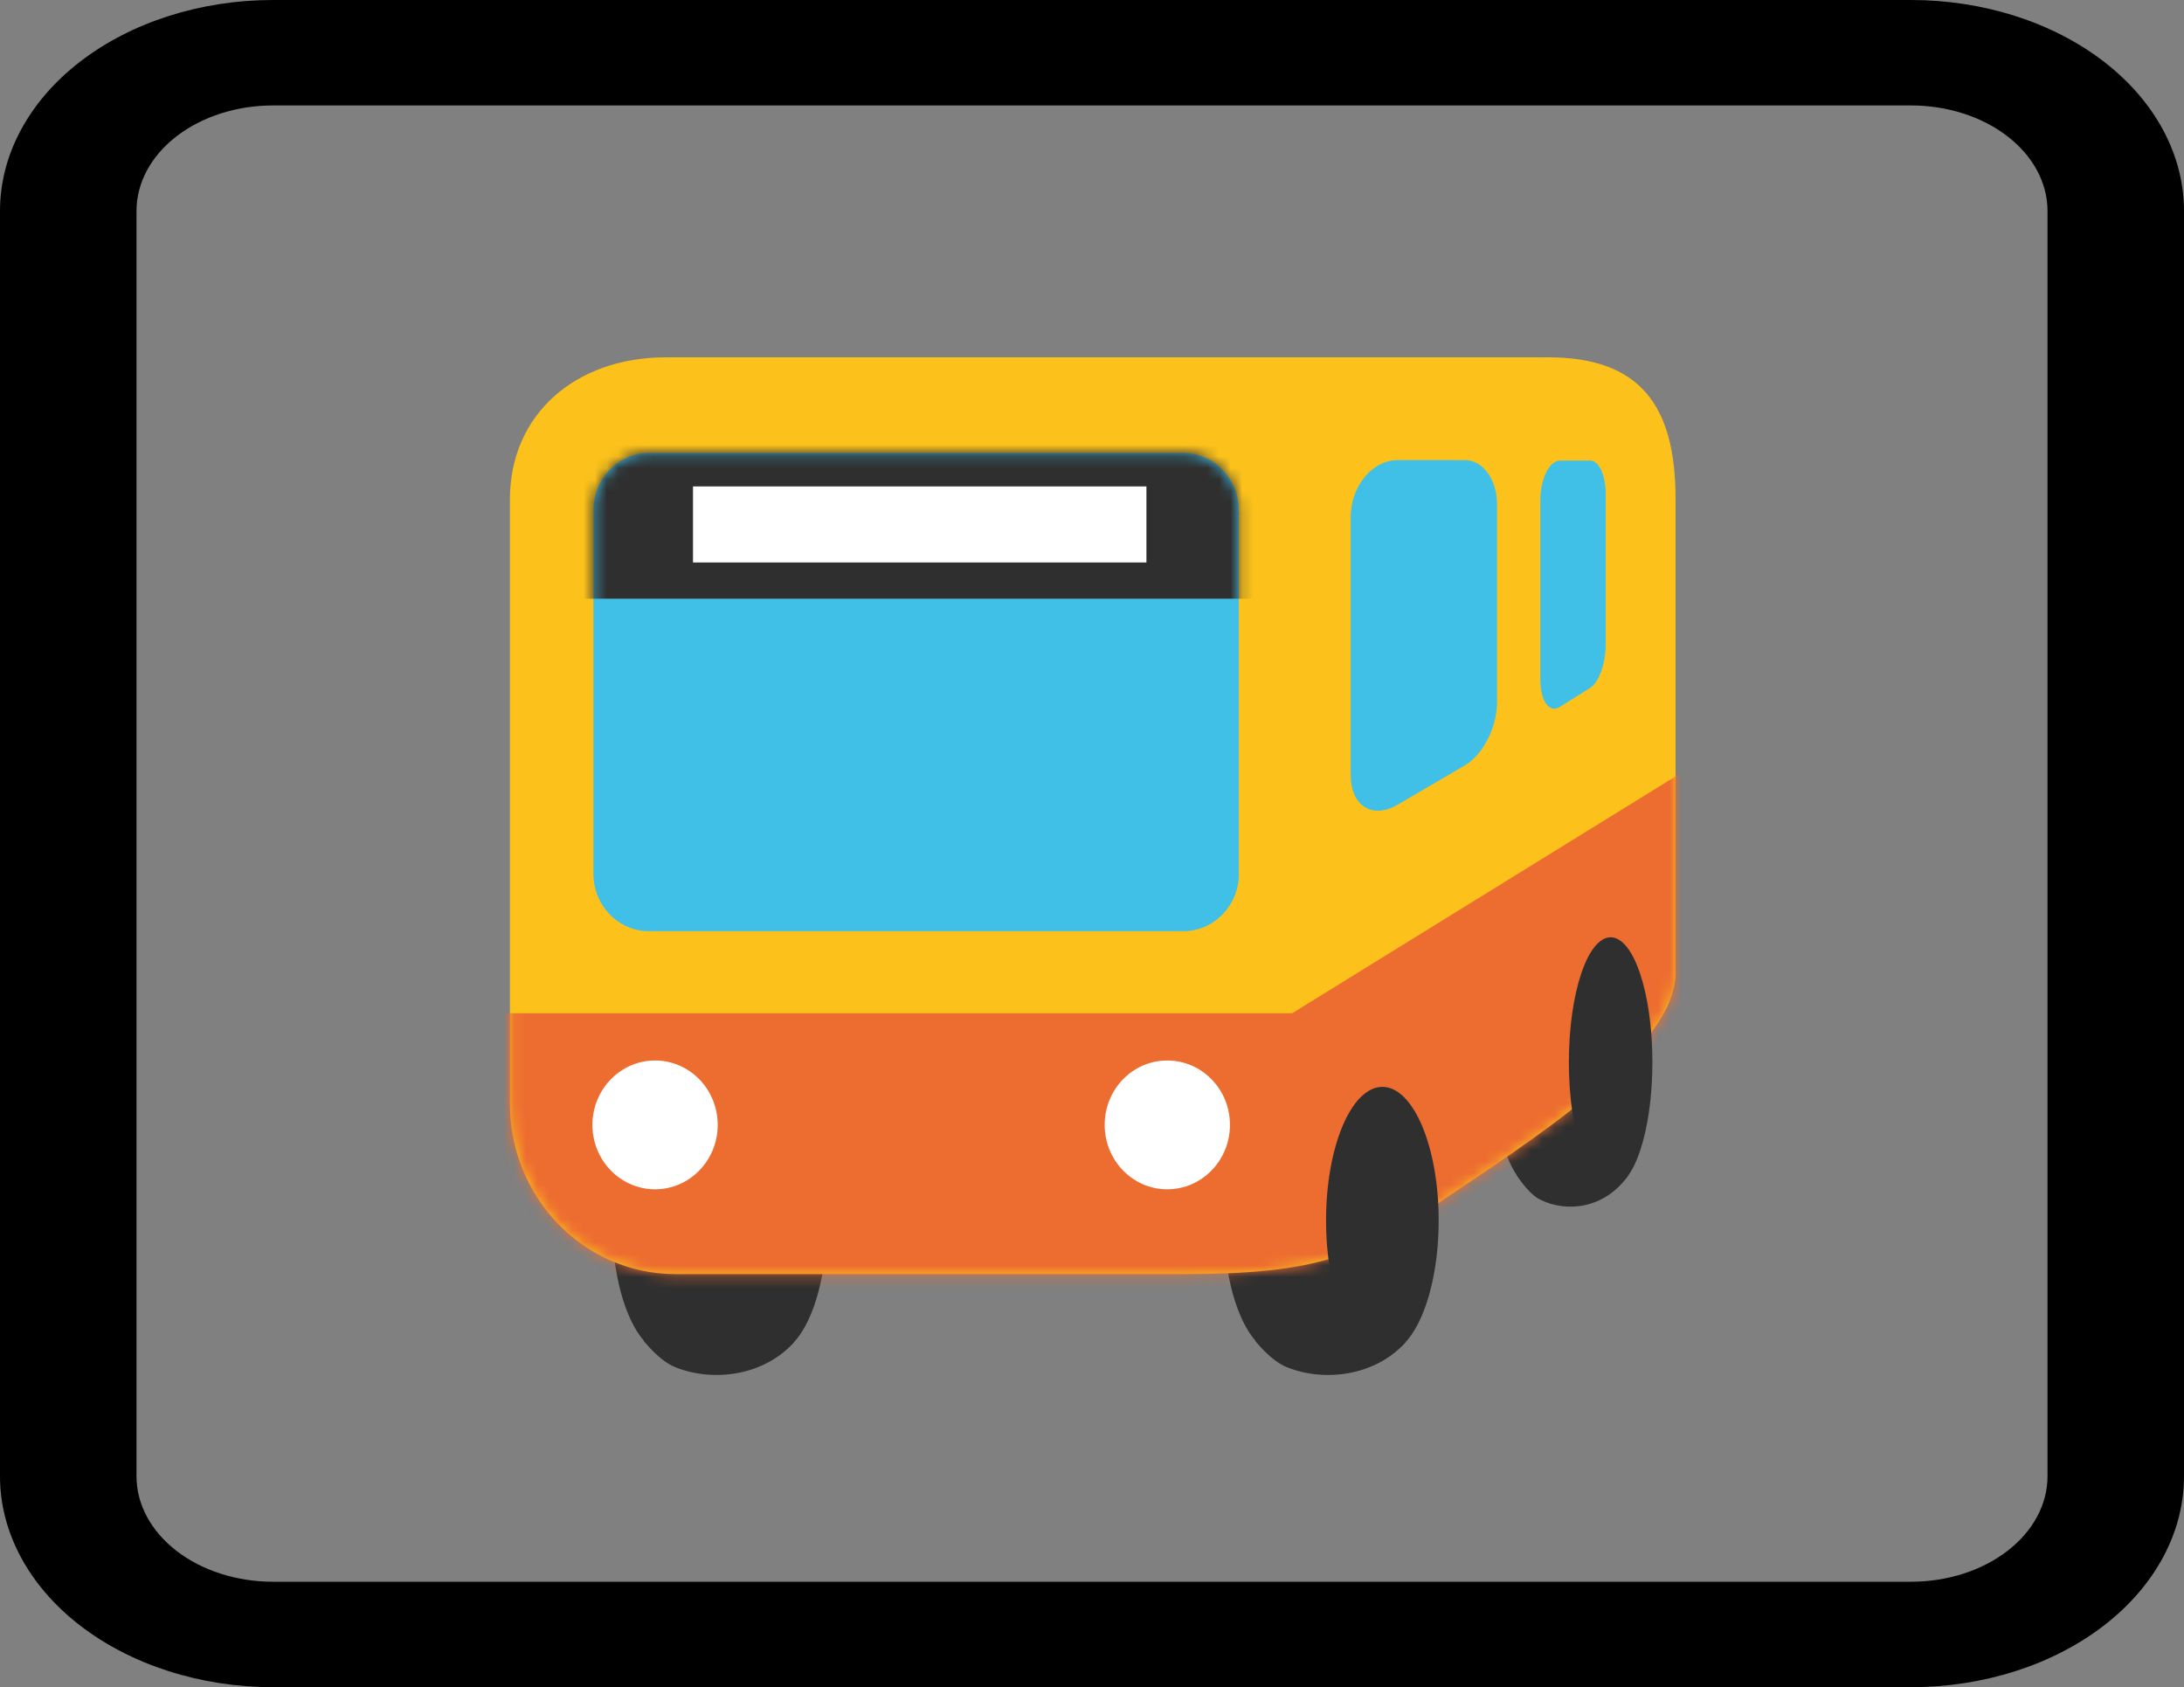 <svg width="189" height="146" viewBox="0 0 189 146" fill="none" xmlns="http://www.w3.org/2000/svg">
<rect x="0" y="0" width="189" height="146" fill="#808080" stroke="none"/>
<g clip-path="url(#clip0_178_16)">
<path d="M165.375 9.125C168.508 9.125 171.512 10.086 173.728 11.798C175.943 13.509 177.188 15.83 177.188 18.25V127.75C177.188 130.17 175.943 132.491 173.728 134.202C171.512 135.914 168.508 136.875 165.375 136.875H23.625C20.492 136.875 17.488 135.914 15.272 134.202C13.057 132.491 11.812 130.17 11.812 127.75V18.25C11.812 15.83 13.057 13.509 15.272 11.798C17.488 10.086 20.492 9.125 23.625 9.125H165.375ZM23.625 0C17.359 0 11.35 1.923 6.92 5.345C2.489 8.768 0 13.41 0 18.25L0 127.75C0 132.59 2.489 137.232 6.92 140.655C11.35 144.077 17.359 146 23.625 146H165.375C171.641 146 177.65 144.077 182.08 140.655C186.511 137.232 189 132.59 189 127.75V18.25C189 13.41 186.511 8.768 182.08 5.345C177.65 1.923 171.641 0 165.375 0L23.625 0Z" fill="black"/>
<path d="M136.423 91.923C136.423 97.895 134.797 102.73 132.809 102.73C130.813 102.73 129.195 97.895 129.195 91.923C129.195 85.951 130.813 81.109 132.809 81.109C134.797 81.109 136.423 85.96 136.423 91.923Z" fill="#2F2F2F"/>
<path d="M131.239 101.665C131.239 101.665 132.201 103.249 133.243 103.786C135.602 104.996 138.885 104.549 140.857 101.787L139.8 95.206L133.125 96.514L131.239 101.665Z" fill="#2F2F2F"/>
<path d="M62.709 105.614C62.709 111.992 60.523 117.167 57.84 117.167C55.15 117.167 52.964 111.992 52.964 105.614C52.964 99.227 55.15 94.052 57.84 94.052C60.523 94.06 62.709 99.227 62.709 105.614Z" fill="#2F2F2F"/>
<path d="M55.718 116.038C55.718 116.038 57.012 117.736 58.432 118.305C61.612 119.597 66.031 119.117 68.69 116.176L67.262 109.14L58.266 110.537L55.718 116.038Z" fill="#2F2F2F"/>
<path d="M71.578 105.614C71.578 111.992 69.392 117.167 66.709 117.167C64.019 117.167 61.833 111.992 61.833 105.614C61.833 99.227 64.019 94.052 66.709 94.052C69.392 94.06 71.578 99.227 71.578 105.614Z" fill="#2F2F2F"/>
<path d="M115.631 105.614C115.631 111.992 113.445 117.167 110.763 117.167C108.072 117.167 105.886 111.992 105.886 105.614C105.886 99.227 108.072 94.052 110.763 94.052C113.445 94.06 115.631 99.227 115.631 105.614Z" fill="#2F2F2F"/>
<path d="M108.64 116.038C108.64 116.038 109.934 117.736 111.355 118.305C114.534 119.597 118.953 119.117 121.62 116.176L120.192 109.14L111.197 110.537L108.64 116.038Z" fill="#2F2F2F"/>
<path d="M133.953 30.92H57.659C49.744 30.92 44.126 35.901 44.126 43.23V95.506C44.126 103.647 50.541 110.253 58.448 110.253H102.375C113.911 110.253 117.683 108.717 124.737 103.932C131.988 99.016 145 90.891 145 84.228V43.157C145 35.015 141.859 30.92 133.953 30.92Z" fill="#FCC21B"/>
<mask id="mask0_178_16" style="mask-type:luminance" maskUnits="userSpaceOnUse" x="44" y="30" width="101" height="81">
<path d="M133.953 30.92H57.659C49.744 30.92 44.126 35.901 44.126 43.23V95.506C44.126 103.647 50.541 110.253 58.448 110.253H102.375C113.911 110.253 117.683 108.717 124.737 103.932C131.988 99.016 145 90.891 145 84.228V43.157C145 35.015 141.859 30.92 133.953 30.92Z" fill="white"/>
</mask>
<g mask="url(#mask0_178_16)">
<path d="M43.7 87.682H111.82V111.594H43.7V87.682ZM111.82 116.542L147.62 92.451V65.565L111.82 87.682V116.542Z" fill="#ED6C30"/>
</g>
<path d="M107.212 75.624C107.212 78.354 105.058 80.581 102.398 80.581H56.159C53.508 80.581 51.354 78.354 51.354 75.624V44.148C51.354 41.418 53.508 39.192 56.159 39.192H102.391C105.05 39.192 107.204 41.418 107.204 44.148V75.624H107.212Z" fill="#40C0E7"/>
<mask id="mask1_178_16" style="mask-type:luminance" maskUnits="userSpaceOnUse" x="51" y="39" width="57" height="42">
<path d="M107.212 75.624C107.212 78.354 105.058 80.581 102.398 80.581H56.159C53.508 80.581 51.354 78.354 51.354 75.624V44.148C51.354 41.418 53.508 39.192 56.159 39.192H102.391C105.05 39.192 107.204 41.418 107.204 44.148V75.624H107.212Z" fill="white"/>
</mask>
<g mask="url(#mask1_178_16)">
<path d="M49.216 37.283H109.973V51.81H49.216V37.283Z" fill="#2F2F2F"/>
</g>
<mask id="mask2_178_16" style="mask-type:luminance" maskUnits="userSpaceOnUse" x="51" y="39" width="57" height="42">
<path d="M107.212 75.624C107.212 78.354 105.058 80.581 102.398 80.581H56.159C53.508 80.581 51.354 78.354 51.354 75.624V44.148C51.354 41.418 53.508 39.192 56.159 39.192H102.391C105.05 39.192 107.204 41.418 107.204 44.148V75.624H107.212Z" fill="white"/>
</mask>
<g mask="url(#mask2_178_16)">
<path d="M59.971 42.092H99.21V48.673H59.971V42.092Z" fill="white"/>
</g>
<path d="M129.55 60.788C129.55 62.901 128.351 65.305 126.781 66.224L120.934 69.644C118.772 70.895 116.886 69.782 116.886 67.044V44.766C116.886 42.035 118.779 39.817 120.934 39.817H126.781C128.351 39.817 129.55 41.532 129.55 43.628V60.788ZM138.956 42.759C138.956 41.158 138.38 39.858 137.638 39.858H135.003C134.087 39.858 133.298 41.41 133.298 43.311V58.797C133.298 60.699 134.087 61.755 135.003 61.162L137.638 59.504C138.38 59.033 138.956 57.376 138.956 55.775V42.759Z" fill="#40C0E7"/>
<path d="M56.688 102.916C59.682 102.916 62.109 100.421 62.109 97.342C62.109 94.264 59.682 91.769 56.688 91.769C53.694 91.769 51.267 94.264 51.267 97.342C51.267 100.421 53.694 102.916 56.688 102.916Z" fill="white"/>
<path d="M106.438 97.342C106.438 100.422 104.008 102.916 101.01 102.916C98.027 102.916 95.597 100.422 95.597 97.342C95.597 94.255 98.019 91.769 101.01 91.769C104.008 91.769 106.438 94.255 106.438 97.342Z" fill="white"/>
<path d="M124.5 105.614C124.5 111.992 122.314 117.168 119.632 117.168C116.941 117.168 114.755 111.992 114.755 105.614C114.755 99.228 116.941 94.052 119.632 94.052C122.314 94.06 124.5 99.228 124.5 105.614ZM142.996 91.923C142.996 97.895 141.378 102.73 139.382 102.73C137.385 102.73 135.768 97.895 135.768 91.923C135.768 85.951 137.385 81.109 139.382 81.109C141.386 81.109 142.996 85.96 142.996 91.923Z" fill="#2F2F2F"/>
</g>
<defs>
<clipPath id="clip0_178_16">
<rect width="189" height="146" fill="white"/>
</clipPath>
</defs>
</svg>
